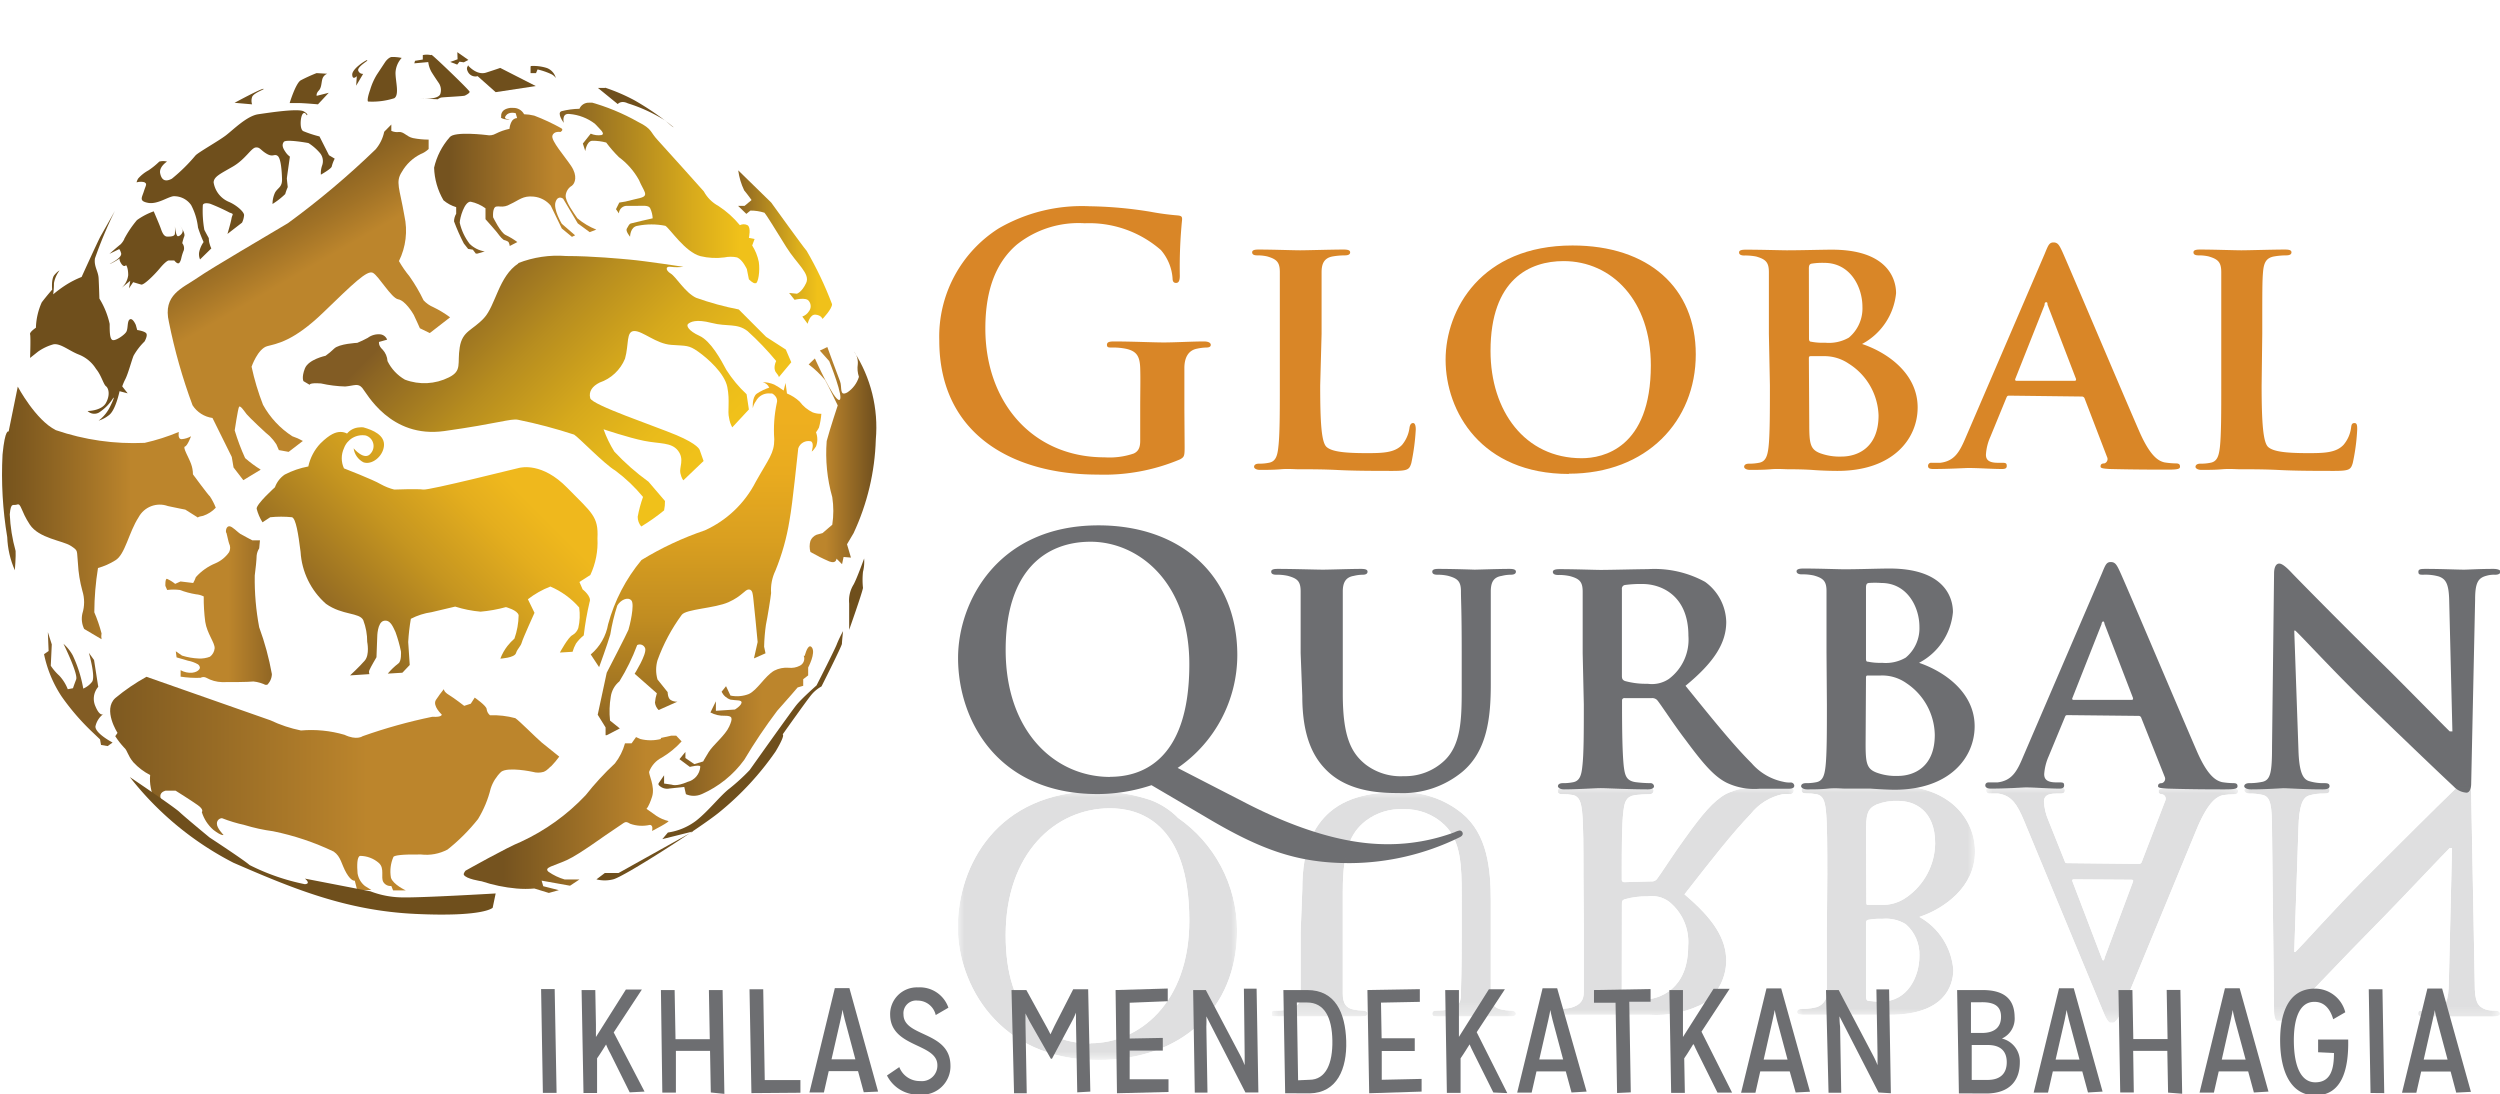 <svg xmlns="http://www.w3.org/2000/svg" xmlns:xlink="http://www.w3.org/1999/xlink" viewBox="0 0 196.96 86.22"><defs><style>.cls-1{fill:url(#linear-gradient);}.cls-2{fill:url(#linear-gradient-2);}.cls-3{fill:url(#linear-gradient-3);}.cls-4{fill:url(#linear-gradient-4);}.cls-5{fill:url(#linear-gradient-5);}.cls-6{fill:url(#linear-gradient-6);}.cls-7,.cls-8{fill:none;}.cls-8{clip-rule:evenodd;}.cls-9{clip-path:url(#clip-path);}.cls-10{fill:url(#linear-gradient-7);}.cls-11{clip-path:url(#clip-path-2);}.cls-12{fill:url(#linear-gradient-8);}.cls-13{clip-path:url(#clip-path-3);}.cls-14{fill:url(#linear-gradient-9);}.cls-15{fill:#6f4f1c;}.cls-15,.cls-36,.cls-37,.cls-38{fill-rule:evenodd;}.cls-16{clip-path:url(#clip-path-4);}.cls-17{fill:url(#linear-gradient-10);}.cls-18{clip-path:url(#clip-path-5);}.cls-19{fill:url(#linear-gradient-11);}.cls-20{clip-path:url(#clip-path-6);}.cls-21{fill:url(#linear-gradient-12);}.cls-22{clip-path:url(#clip-path-7);}.cls-23{fill:url(#linear-gradient-13);}.cls-24{clip-path:url(#clip-path-8);}.cls-25{fill:url(#linear-gradient-14);}.cls-26{clip-path:url(#clip-path-9);}.cls-27{fill:url(#linear-gradient-15);}.cls-28{clip-path:url(#clip-path-10);}.cls-29{fill:url(#linear-gradient-16);}.cls-30{clip-path:url(#clip-path-11);}.cls-31{fill:url(#linear-gradient-17);}.cls-32{clip-path:url(#clip-path-12);}.cls-33{fill:url(#linear-gradient-18);}.cls-34{clip-path:url(#clip-path-13);}.cls-35{fill:url(#linear-gradient-19);}.cls-36{fill:#825c24;}.cls-37{fill:#d98627;}.cls-38,.cls-59{fill:#6d6e71;}.cls-39{opacity:0.22;}.cls-40{clip-path:url(#clip-path-14);}.cls-41{clip-path:url(#clip-path-15);}.cls-42{mask:url(#mask);}.cls-43{fill:url(#linear-gradient-20);}.cls-44{clip-path:url(#clip-path-16);}.cls-45{mask:url(#mask-2);}.cls-46{fill:url(#linear-gradient-21);}.cls-47{clip-path:url(#clip-path-17);}.cls-48{mask:url(#mask-3);}.cls-49{fill:url(#linear-gradient-22);}.cls-50{clip-path:url(#clip-path-18);}.cls-51{mask:url(#mask-4);}.cls-52{fill:url(#linear-gradient-23);}.cls-53{clip-path:url(#clip-path-19);}.cls-54{mask:url(#mask-5);}.cls-55{fill:url(#linear-gradient-24);}.cls-56{clip-path:url(#clip-path-20);}.cls-57{mask:url(#mask-6);}.cls-58{fill:url(#linear-gradient-25);}</style><linearGradient id="linear-gradient" x1="-555.53" y1="-3841.02" x2="-555.27" y2="-3841.02" gradientTransform="matrix(0, 66.55, 66.55, 0, 255742.46, 37034.87)" gradientUnits="userSpaceOnUse"><stop offset="0" stop-color="#fff"/><stop offset="0.03" stop-color="#ececec"/><stop offset="0.14" stop-color="#b5b5b5"/><stop offset="0.26" stop-color="#858585"/><stop offset="0.37" stop-color="#5c5c5c"/><stop offset="0.49" stop-color="#3b3b3b"/><stop offset="0.61" stop-color="#212121"/><stop offset="0.73" stop-color="#0f0f0f"/><stop offset="0.86" stop-color="#040404"/><stop offset="1"/></linearGradient><linearGradient id="linear-gradient-2" x1="-556.7" y1="-3841.99" x2="-556.43" y2="-3841.99" gradientTransform="matrix(0, 67.8, 67.8, 0, 260628.41, 37807.35)" xlink:href="#linear-gradient"/><linearGradient id="linear-gradient-3" x1="-556.87" y1="-3842.68" x2="-556.61" y2="-3842.68" gradientTransform="matrix(0, 68, 68, 0, 261444.68, 37928.57)" xlink:href="#linear-gradient"/><linearGradient id="linear-gradient-4" x1="-558.59" y1="-3843.45" x2="-558.33" y2="-3843.45" gradientTransform="matrix(0, 69.91, 69.91, 0, 268851.31, 39111.61)" xlink:href="#linear-gradient"/><linearGradient id="linear-gradient-5" x1="-559.03" y1="-3844.26" x2="-558.77" y2="-3844.26" gradientTransform="matrix(0, 70.43, 70.43, 0, 270927.35, 39432.72)" xlink:href="#linear-gradient"/><linearGradient id="linear-gradient-6" x1="-566.16" y1="-3840.87" x2="-565.89" y2="-3840.87" gradientTransform="matrix(0, 79.77, 79.77, 0, 306468.81, 45224)" xlink:href="#linear-gradient"/><clipPath id="clip-path"><path class="cls-7" d="M61.31,29.75h0Zm-20.46-9c-1.56,1-1.8,3.32-2.72,4.31s-1.7,1-1.91,2.3.21,1.84-.85,2.37a4.32,4.32,0,0,1-3.47.18,3.42,3.42,0,0,1-1.37-1.46,1.45,1.45,0,0,0-.39-.91c-.35-.32-.28-.6-.28-.6l.64-.18a.66.66,0,0,0-.53-.42,1.44,1.44,0,0,0-1,.28,7.94,7.94,0,0,1-.82.39s-1.45.07-1.83.46a5.64,5.64,0,0,1-.67.56s-1.35.28-1.63,1-.11,1-.11,1l.49.29s-.07-.18.89-.11a10,10,0,0,0,1.91.24c.74-.07,1-.28,1.34.11s2.2,4,6.47,3.4,5.22-1,5.8-.89a39.41,39.41,0,0,1,4.42,1.17c.35.21,2.39,2.33,3.24,2.83a12.52,12.52,0,0,1,2.19,2.08,10.12,10.12,0,0,0-.42,1.56,1.18,1.18,0,0,0,.28.77,15.13,15.13,0,0,0,1.8-1.27,3.38,3.38,0,0,0,.07-.74l-1.3-1.52a18.49,18.49,0,0,1-2.69-2.37,9.09,9.09,0,0,1-.85-1.76s1.95.66,3.19.91,2.16.1,2.68.78.08,1.31.18,1.76.24.57.24.57l1.59-1.52-.31-.88S55,35,53.29,34.28s-6.65-2.37-6.79-2.91.18-.95.74-1.23a3.32,3.32,0,0,0,2-1.88c.32-1.12.07-2.18.74-2.18s1.7,1,2.9,1.09,1.37,0,2.12.53,2.08,1.7,2.3,2.79,0,1.91.14,2.44a2.17,2.17,0,0,0,.25.74L59,32.26l-.18-1.2a9.81,9.81,0,0,1-1.59-1.91c-.43-.81-1.24-2.29-2.12-2.69s-1.07-.81-.89-.95.6-.39,1.84-.07,2,0,2.83.64a22.58,22.58,0,0,1,2.26,2.36s-.29.57,0,.92.2.36.19.38l1-1.2-.43-1-1.55-1L58.2,24.38a22.79,22.79,0,0,1-3.36-.92c-.88-.42-1.58-1.66-2-1.91s-.42-.6,0-.53a3.93,3.93,0,0,0,1,0s-3-.46-4.24-.57c-.69-.06-2.91-.28-5-.28a8.53,8.53,0,0,0-3.78.56"/></clipPath><linearGradient id="linear-gradient-7" x1="-651.55" y1="-3818.79" x2="-651.29" y2="-3818.79" gradientTransform="matrix(0, -105.5, -105.5, 0, -402847.56, -68696.13)" gradientUnits="userSpaceOnUse"><stop offset="0" stop-color="#f0c11a"/><stop offset="0.06" stop-color="#f0c11a"/><stop offset="0.19" stop-color="#e9bb1b"/><stop offset="0.39" stop-color="#d6a91c"/><stop offset="0.62" stop-color="#b78d1f"/><stop offset="0.88" stop-color="#8c6523"/><stop offset="0.93" stop-color="#825c24"/><stop offset="1" stop-color="#825c24"/></linearGradient><clipPath id="clip-path-2"><path class="cls-7" d="M27.33,34.15a1.12,1.12,0,0,0-.5-.12c-.36,0-.82.15-1.59.91a3.82,3.82,0,0,0-.95,1.81,6.73,6.73,0,0,0-1.86.64,2.05,2.05,0,0,0-.77,1s-1.47,1.32-1.44,1.69a3.78,3.78,0,0,0,.46,1.07l.61-.4a8.47,8.47,0,0,1,1.72,0c.3.12.49,1.28.67,2.72a5.92,5.92,0,0,0,2,4.1c1.29.92,2.64.67,2.94,1.29a4.76,4.76,0,0,1,.31,1.71s.21,1-.19,1.47-1.16,1.17-1.16,1.17l1.53-.1a.37.37,0,0,1,0-.33c.09-.22.55-1,.55-1l.06-1.59s0-1.16.52-1.28.74.52.92.89a10.72,10.72,0,0,1,.43,1.53s.06.79-.22.95a5.25,5.25,0,0,0-.82.79L31.7,53l.58-.61-.12-1.81a15.59,15.59,0,0,1,.21-1.83A5.09,5.09,0,0,1,34,48.23l1.86-.44a9.35,9.35,0,0,0,2,.4,11.22,11.22,0,0,0,2-.36s.92.24,1,.64a5.78,5.78,0,0,1-.33,1.84,4.56,4.56,0,0,0-.55.58,3.81,3.81,0,0,0-.56,1s1.11-.06,1.23-.43.37-.52.46-.85,1-2.33,1-2.33l-.52-1.07a7,7,0,0,1,1.77-1,6.29,6.29,0,0,1,2.27,1.65,4.39,4.39,0,0,1-.07,1.62,1,1,0,0,1-.45.55c-.34.15-1,1.38-1,1.38l1-.06a3,3,0,0,1,.27-.65,3.13,3.13,0,0,1,.61-.64,22.66,22.66,0,0,1,.46-2.63c.19-.43-.55-1-.55-1l-.25-.58.86-.55a6.05,6.05,0,0,0,.56-2.88c.09-1.74-.43-2-2.39-4s-3.61-1.59-3.77-1.56-7.13,1.78-7.56,1.71-2.29,0-2.29,0A4.41,4.41,0,0,1,30,38.15c-.6-.36-2.9-1.25-2.9-1.25a1.89,1.89,0,0,1,0-1.59,1.55,1.55,0,0,1,1.72-1,.87.87,0,0,1,.39,1.41c-.49.64-1.35-.4-1.35-.4a1.46,1.46,0,0,0,.77,1.1c.64.24,1.53-.43,1.62-1.28s-.86-1.26-1.62-1.47a1,1,0,0,0-.3,0,1.35,1.35,0,0,0-1,.5"/></clipPath><linearGradient id="linear-gradient-8" x1="-587.35" y1="-3805.16" x2="-587.09" y2="-3805.16" gradientTransform="matrix(-85.08, 0, 0, 85.08, -49927.89, 323791.92)" gradientUnits="userSpaceOnUse"><stop offset="0" stop-color="#efb81d"/><stop offset="0.06" stop-color="#efb81d"/><stop offset="0.21" stop-color="#e4ae1e"/><stop offset="0.48" stop-color="#c59520"/><stop offset="0.83" stop-color="#946b23"/><stop offset="0.95" stop-color="#825c24"/><stop offset="1" stop-color="#825c24"/></linearGradient><clipPath id="clip-path-3"><path class="cls-7" d="M60.63,30.53a4.21,4.21,0,0,0-1,.48c-.4.28-.32,1.15-.32,1.15a1.29,1.29,0,0,1,.24-.55A1.13,1.13,0,0,1,60.7,31c.07,0,.11,0,.13,0s.51.28.37.74A10.25,10.25,0,0,0,61,34.61c0,1.11-.43,1.51-1.46,3.35a8.39,8.39,0,0,1-4,3.82,24.93,24.93,0,0,0-5,2.34,13.4,13.4,0,0,0-2.63,5.06,4,4,0,0,1-1.37,2.38l.66,1s.65-1.77.88-2.57a15.32,15.32,0,0,1,.55-2.28c.25-.43.82-.72,1.11-.41s-.15,2.09-.23,2.32S47.8,53,47.8,53l-.71,3.31.62,1,0,.66,1.12-.58-.77-.62a7,7,0,0,1,.06-1.89,1.91,1.91,0,0,1,.68-1.2,16.26,16.26,0,0,0,1.4-2.86.45.45,0,0,1,.63.26c.14.46-.83,2-.83,2l1.75,1.54a3.17,3.17,0,0,0-.15.74,1,1,0,0,0,.29.58l1.48-.66a.9.9,0,0,1-.51-.12c-.26-.13-.26-.63-.26-.63l-.8-1a2.71,2.71,0,0,1,0-1.51,14.24,14.24,0,0,1,1.91-3.58c.34-.46,2.6-.51,3.69-1s1.28-1,1.6-1,.31.49.34.63.35,3.51.35,3.51l-.29,1.29.91-.4-.11-.52a14.57,14.57,0,0,1,.14-1.71c.12-.57.38-2.17.41-2.51a3.51,3.51,0,0,1,.34-1.77A18,18,0,0,0,62.2,41c.26-1.4.63-5.26.69-5.68a.85.85,0,0,1,1-.55c.28.14.06.8.06.8s.08,0,.34-.4a1.57,1.57,0,0,0,0-1.11,3.62,3.62,0,0,0,.23-.37,5.77,5.77,0,0,0,.19-1.09,1.81,1.81,0,0,1-.68-.11A2.8,2.8,0,0,1,63,31.64,3.26,3.26,0,0,0,62,31l-.11-.83-.15.6A6.3,6.3,0,0,0,61,30.3a2.3,2.3,0,0,0-.91-.19.76.76,0,0,1,.51.42m-.8-.43c-.19,0-.19,0-.08,0h.37l-.19,0h-.1"/></clipPath><linearGradient id="linear-gradient-9" x1="-578.13" y1="-3841.05" x2="-577.86" y2="-3841.05" gradientTransform="matrix(0, 104.91, 104.91, 0, 403017.48, 60681.31)" gradientUnits="userSpaceOnUse"><stop offset="0" stop-color="#eeaf1f"/><stop offset="0.07" stop-color="#eeaf1f"/><stop offset="0.22" stop-color="#e9ab1f"/><stop offset="0.41" stop-color="#d99f20"/><stop offset="0.63" stop-color="#c08c21"/><stop offset="0.85" stop-color="#9d7123"/><stop offset="1" stop-color="#825c24"/></linearGradient><clipPath id="clip-path-4"><path class="cls-7" d="M30.27,10.38a3.1,3.1,0,0,1-.68,1.39,65.65,65.65,0,0,1-6.9,5.81c-1.66,1-6,3.52-7.15,4.32s-2.74,1.31-2.23,3.48a43.18,43.18,0,0,0,1.86,6.55,2.24,2.24,0,0,0,1.57,1L18.26,36l.14.83.77,1L20.54,37a9.2,9.2,0,0,1-1.23-.91,17.22,17.22,0,0,1-.82-2.18s.25-1.68.34-1.85.42.34.6.57,1.63,1.6,1.83,1.74a3.92,3.92,0,0,1,.51.63l.2.46.77.14,1.12-.86a4.62,4.62,0,0,0-.83-.37,6.92,6.92,0,0,1-2.31-2.48,19.65,19.65,0,0,1-.9-3s.49-1.42,1.24-1.62,2.05-.37,4.42-2.66,3.44-3.34,3.89-3.12,1.46,2,2,2.09,1.14,1.06,1.23,1.23.48,1.05.48,1.05l.78.38L35.46,25a8.14,8.14,0,0,0-1.32-.8,2.23,2.23,0,0,1-.77-.54,13.22,13.22,0,0,0-1.11-1.89,8.68,8.68,0,0,1-.83-1.2A5.39,5.39,0,0,0,31.86,17c-.38-2.2-.72-2.66-.2-3.46a3.51,3.51,0,0,1,1.48-1.4,1.94,1.94,0,0,0,.63-.4l0-.74a6.57,6.57,0,0,1-1.23-.12c-.51-.11-.71-.51-1.11-.48a1.08,1.08,0,0,1-.6-.09V9.81Z"/></clipPath><linearGradient id="linear-gradient-10" x1="-677.32" y1="-3819.78" x2="-677.05" y2="-3819.78" gradientTransform="matrix(0, -69.64, -69.64, 0, -266000.71, -47137.69)" gradientUnits="userSpaceOnUse"><stop offset="0" stop-color="#bc852c"/><stop offset="0.45" stop-color="#bc852c"/><stop offset="0.6" stop-color="#a17226"/><stop offset="0.83" stop-color="#7d591f"/><stop offset="0.96" stop-color="#6f4f1c"/><stop offset="1" stop-color="#6f4f1c"/></linearGradient><clipPath id="clip-path-5"><path class="cls-7" d="M15.57,40.78h0M.68,34S.4,33.72.2,35.81a30,30,0,0,0,.37,6.51,7.11,7.11,0,0,0,.6,2.61s.09-1.15.06-1.52a12.75,12.75,0,0,1-.46-2.89c.09-1,.26-.65.58-.77s.28.49,1,1.58S4.94,42.59,5.57,43s.46.34.57,1.38a10.14,10.14,0,0,0,.35,2.17,3,3,0,0,1,0,1.79,1.84,1.84,0,0,0,.14,1.21L8,50.36a1.29,1.29,0,0,1,0-.46,11.78,11.78,0,0,0-.57-1.66,22.61,22.61,0,0,1,.29-3.49,5.21,5.21,0,0,0,1.36-.6c.78-.45,1.06-2.2,1.84-3.4a1.89,1.89,0,0,1,2.31-.88c.63.14,1.37.28,1.37.28l1,.63s-.07-.06.4-.14A2.44,2.44,0,0,0,17,40a4.76,4.76,0,0,0-.46-.89c-.14-.11-1.34-1.74-1.34-1.74a2.37,2.37,0,0,0-.15-.83c-.17-.48-.68-1.31-.48-1.36s.48-.81.48-.81a1.75,1.75,0,0,1-.74.23c-.34,0-.22-.57-.22-.57a16.24,16.24,0,0,1-2.69.86,18.94,18.94,0,0,1-7-1c-1.6-.8-3-3.43-3-3.43Z"/></clipPath><linearGradient id="linear-gradient-11" x1="-627.89" y1="-3777.02" x2="-627.62" y2="-3777.02" gradientTransform="matrix(-63.68, 0, 0, 63.68, -39967.97, 240567.15)" gradientUnits="userSpaceOnUse"><stop offset="0" stop-color="#bc852c"/><stop offset="0.33" stop-color="#bc852c"/><stop offset="0.51" stop-color="#a47427"/><stop offset="0.83" stop-color="#7e591f"/><stop offset="1" stop-color="#6f4f1c"/></linearGradient><clipPath id="clip-path-6"><path class="cls-7" d="M9.08,55c-1,.92.18,2.74.18,2.74L9.08,58a6.4,6.4,0,0,0,.69.89c.29.25.26.6.74,1.17a4.73,4.73,0,0,0,1.32,1,3.39,3.39,0,0,0,.05,1c.12.52.2,1,.2,1l1.07.86,0-.32s-.54-.54-.52-.89.43-.42.43-.42l.77,0s1.23.77,1.75,1.14.32.55.32.55a3.07,3.07,0,0,0,.91,1.4c.66.51.8.4.8.4s-.54-.55-.52-.89a.41.41,0,0,1,.4-.43,12.07,12.07,0,0,0,1.78.54,14.21,14.21,0,0,0,2.25.49,20.6,20.6,0,0,1,4.77,1.6c.58.4.6,1,1,1.69s.66.6.66.6l.19.74,1.12,0-.51-.32a1.58,1.58,0,0,1-.58-1c-.05-.6-.05-1.31.2-1.37a2.26,2.26,0,0,1,1.49.57c.46.43.12,1.11.34,1.49a.66.66,0,0,0,.63.31l.14.35h1s-1-.46-1.17-1A2.85,2.85,0,0,1,31,67.5c.12-.11.63-.2,2.17-.18a3.57,3.57,0,0,0,2.09-.39,14.82,14.82,0,0,0,2.4-2.4,8.5,8.5,0,0,0,1-2.41,3.17,3.17,0,0,1,.82-1.31c.55-.42,2.49,0,2.49,0a1.52,1.52,0,0,0,.86,0c.34-.14.49-.4.6-.45a7,7,0,0,0,.63-.75l-1.38-1.11c-.48-.41-1.74-1.69-2.08-1.92a6.84,6.84,0,0,0-2-.23.75.75,0,0,1-.26-.48c0-.26-.94-.91-.94-.91l-.31.48-.52.17s-.77-.6-1.2-.86-.4-.46-.4-.46a10.18,10.18,0,0,0-.63.86c-.28.46.46,1.14.46,1.14s.06.23-.74.18A41.87,41.87,0,0,0,28.57,58s-.46.35-1.43-.11a9.35,9.35,0,0,0-3.43-.34,10.41,10.41,0,0,1-2.4-.8l-9.77-3.43A15.68,15.68,0,0,0,9.08,55"/></clipPath><linearGradient id="linear-gradient-12" x1="-623.03" y1="-3813" x2="-622.77" y2="-3813" gradientTransform="matrix(-133.42, 0, 0, 133.42, -83083.9, 508809.6)" gradientUnits="userSpaceOnUse"><stop offset="0" stop-color="#bc852c"/><stop offset="0.33" stop-color="#bc852c"/><stop offset="1" stop-color="#75531f"/></linearGradient><clipPath id="clip-path-7"><path class="cls-7" d="M17.83,41.93c.06.23.17.76.22.89a.75.75,0,0,1,0,.68,2.51,2.51,0,0,1-1.08.88,4.22,4.22,0,0,0-1.54,1.09,2.73,2.73,0,0,1-.21.46l-1-.12L13.8,46a2.83,2.83,0,0,0-.65-.4c-.15,0-.12.56-.12.56l.14.32a3.94,3.94,0,0,1,1,0,6.63,6.63,0,0,0,1.26.34,1.66,1.66,0,0,1,.62.17,14.21,14.21,0,0,0,.12,2c.14.92.77,1.66.74,2.09a.93.93,0,0,1-.37.66,2.14,2.14,0,0,1-.88.14,5.09,5.09,0,0,1-1.32-.23l-.49-.34.06.48.89.26a2.53,2.53,0,0,1,.8.29c.2.17.14.31.14.31s-.08.29-.6.35a1.59,1.59,0,0,1-.91-.2l0,.51a8.29,8.29,0,0,0,1.57.09.47.47,0,0,1,.46,0,2.66,2.66,0,0,0,1.23.34c.71,0,2,0,2.48-.05A2.88,2.88,0,0,1,21,54a1.22,1.22,0,0,0,.42-.89,21.88,21.88,0,0,0-1-3.69,20.21,20.21,0,0,1-.35-4.08c.06-.4.15-1.32.15-1.57a1.3,1.3,0,0,1,.2-.57l.06-.63-.6,0s-.75-.39-.95-.51-.63-.6-.86-.6-.31.32-.25.55"/></clipPath><linearGradient id="linear-gradient-13" x1="-635.75" y1="-3709.34" x2="-635.49" y2="-3709.34" gradientTransform="matrix(-31.77, 0, 0, 31.77, -20174.37, 117881.25)" gradientUnits="userSpaceOnUse"><stop offset="0" stop-color="#75531f"/><stop offset="0.67" stop-color="#bc852c"/><stop offset="1" stop-color="#bc852c"/></linearGradient><clipPath id="clip-path-8"><path class="cls-7" d="M40.2,8.5c-.83.11-.71.68-.71.68s-.14.11.23.2.42,0,.42,0-.54.06-.28-.28.77-.18.77-.18l.11.38a.52.52,0,0,0-.45.31,1.41,1.41,0,0,0-.15.54,4.35,4.35,0,0,0-1.08.38,1,1,0,0,1-.71.11s-2.55-.32-2.92.17a5.47,5.47,0,0,0-1.23,2.4,5.42,5.42,0,0,0,.74,2.57,2.78,2.78,0,0,0,1,.54l0,.52a1.21,1.21,0,0,0-.17.6,15.38,15.38,0,0,0,.77,1.74l.34.43.37.06.26.34.68-.2A2.18,2.18,0,0,1,37,19.21a4.27,4.27,0,0,1-.78-1.66c0-.37.37-1.68.86-1.66a3.07,3.07,0,0,1,1.17.52v.86s1,1.11,1.09,1.28a1.83,1.83,0,0,0,.34.35s.35.08.4.2a.93.93,0,0,1,.08.28l.6-.31a5.59,5.59,0,0,0-.91-.55c-.4-.16-1-1.4-1-1.4s-.08-.83.28-.85a1,1,0,0,1,.26,0,1.27,1.27,0,0,0,.8-.18c.71-.32,1-.69,1.86-.6a2,2,0,0,1,1.34.71L44.26,18l.8.66.25-.12-1.05-.91s-.69-1.14-.49-1.72.6-.25.6-.25l1.15,1.94.94.69.52-.2a5.5,5.5,0,0,1-1.49-.89c-.23-.34-1-1.37-.92-1.83a1,1,0,0,1,.49-.74c.25-.2.46-.77-.06-1.55s-1.6-2-1.48-2.39.63-.29.63-.29.28-.15.08-.29a16.06,16.06,0,0,0-2.14-1,3.6,3.6,0,0,0-.8-.11.94.94,0,0,0-.88-.5l-.21,0"/></clipPath><linearGradient id="linear-gradient-14" x1="-628.81" y1="-3753.62" x2="-628.55" y2="-3753.62" gradientTransform="matrix(-48.17, 0, 0, 48.17, -30241.97, 180820.35)" xlink:href="#linear-gradient-12"/><clipPath id="clip-path-9"><path class="cls-7" d="M52.07,58.22a3.31,3.31,0,0,1-1.63,0l0,0-.33-.15-.35.49-.52,0a4.53,4.53,0,0,1-.79,1.58,22.51,22.51,0,0,0-2.31,2.51,16.53,16.53,0,0,1-5.1,3.67c-1.09.43-4.37,2.28-4.37,2.28s-.17.21-.13.31c.15.34,1.4.52,1.4.52a12.22,12.22,0,0,0,2.75.57,7.8,7.8,0,0,0,1.41,0l1.14.35.79-.22-1.23-.31-.13-.44,2.24.4.74-.49H44.49a4.35,4.35,0,0,1-1.28-.61c-.39-.35.4-.44,1.45-.92s3.06-2,3.85-2.5.7-.62,1.14-.36a2.76,2.76,0,0,0,1.54.09c.31,0,.18.48.18.48s1.53-.79,1.27-.79a3,3,0,0,1-.92-.4l-.79-.56s.17-.11.44-.94-.31-1.81-.22-2a2.07,2.07,0,0,1,1-1.1,6.71,6.71,0,0,0,1.55-1.27l-.5-.53s-.7.18-1.14.26"/></clipPath><linearGradient id="linear-gradient-15" x1="-626.19" y1="-3779.09" x2="-625.93" y2="-3779.09" gradientTransform="matrix(-64.69, 0, 0, 64.69, -40451.88, 244517.56)" xlink:href="#linear-gradient-12"/><clipPath id="clip-path-10"><path class="cls-7" d="M46.41,8.09a.79.79,0,0,0-.76.48,6.19,6.19,0,0,0-1.41.19c-.41.14.18.92.18.92s-.21-.78.45-.7a3.82,3.82,0,0,1,2,.77c.37.41.85.78.52.89a1.51,1.51,0,0,1-.85-.11l-.62.78.19.59s.1-.77.54-.81a4.06,4.06,0,0,1,1.11.14,10,10,0,0,0,1,1.15,5.64,5.64,0,0,1,1.58,1.8c.37.89.82,1.22.12,1.41l-1.19.29-.48.08-.26.52.23.33a.62.62,0,0,1,.69-.59c.21,0,.44,0,.66,0,.51,0,1-.08,1.12.2a2.06,2.06,0,0,1,.19.78s-1.63.37-1.74.41-.19.22-.3.41.26.63.26.63,0-.78.59-.86a5.54,5.54,0,0,1,2.19,0c.37.23,1.54,2.06,2.76,2.39a5.17,5.17,0,0,0,1.89.1,2.42,2.42,0,0,1,1,0c.44.18.77.92.77.92L59,22s.3.33.52.33.37-1,.26-1.7a3.82,3.82,0,0,0-.52-1.29l.19-.51L59,18.74s.19-.82-.11-1a.66.66,0,0,0-.6,0,7.52,7.52,0,0,0-1.7-1.52,2.82,2.82,0,0,1-1.14-1.14s-3.06-3.43-3.65-4.06-.41-.86-1.52-1.41a16.72,16.72,0,0,0-3.86-1.59h0"/></clipPath><linearGradient id="linear-gradient-16" x1="-626.51" y1="-3770.67" x2="-626.25" y2="-3770.67" gradientTransform="matrix(-59.18, 0, 0, 59.18, -37017.49, 223165.14)" gradientUnits="userSpaceOnUse"><stop offset="0" stop-color="#f0c11a"/><stop offset="0.06" stop-color="#f0c11a"/><stop offset="0.31" stop-color="#d7aa1c"/><stop offset="0.84" stop-color="#966f22"/><stop offset="1" stop-color="#825c24"/></linearGradient><clipPath id="clip-path-11"><path class="cls-7" d="M58.63,15c.28.33.58.76.58.76l-.55.46-.51,0,.65.63.32-.26a3.57,3.57,0,0,1,1.11.17c.14.15.86,1.32,1.71,2.69s1.92,2.11,1.57,2.85-.73.84-.73.84l-.61-.06.43.54s.91-.23,1.12.09a.65.65,0,0,1,0,.83,1,1,0,0,1-.51.4l.42.57s.17-.77.63-.72.54.34.54.34.77-.8.75-1.17a28.06,28.06,0,0,0-2-4.2c-.28-.31-2.79-3.8-2.79-3.8l-2.6-2.54A5.19,5.19,0,0,0,58.63,15"/></clipPath><linearGradient id="linear-gradient-17" x1="-633.66" y1="-3687.12" x2="-633.4" y2="-3687.12" gradientTransform="matrix(-27.79, 0, 0, 27.79, -17544.48, 102487.26)" gradientUnits="userSpaceOnUse"><stop offset="0" stop-color="#f0c11a"/><stop offset="0.06" stop-color="#f0c11a"/><stop offset="0.29" stop-color="#daad1c"/><stop offset="0.76" stop-color="#a17821"/><stop offset="1" stop-color="#825c24"/></linearGradient><clipPath id="clip-path-12"><path class="cls-7" d="M67.3,27.69l0-.07,0,.07m-2.71-.07.74.83s1.22,3,.79,3.06-1.92-3.27-1.92-3.27l-.49.47A7.52,7.52,0,0,1,65,29.94c.22.39,1,2,1,2s-.61,1.83-.87,2.81a12.61,12.61,0,0,0,.44,4.42,7.2,7.2,0,0,1,0,2.17L64.8,42l-.47.13a.89.89,0,0,0-.48.48,1.55,1.55,0,0,0,0,.88,14.52,14.52,0,0,0,1.48.74c.57.22.57-.22.57-.22l.44.44.12-.57.58.05-.31-1.05.52-.88A18.72,18.72,0,0,0,69,34.63a11,11,0,0,0-1.72-6.94,1.43,1.43,0,0,1,.3,1,2.12,2.12,0,0,0,.09,1,2.27,2.27,0,0,1-.92,1.23c-.65.35-.39-.44-.57-.88s-1-2.7-1-2.7Z"/></clipPath><linearGradient id="linear-gradient-18" x1="-638.57" y1="-3628.54" x2="-638.3" y2="-3628.54" gradientTransform="matrix(-20.06, 0, 0, 20.06, -12741.08, 72826.93)" xlink:href="#linear-gradient-13"/><clipPath id="clip-path-13"><path class="cls-7" d="M63.32,51.66a.62.62,0,0,1-.31.79,1.53,1.53,0,0,1-.87.16,2.11,2.11,0,0,0-1.15.23c-.75.44-1.32,1.53-2,1.84a2.55,2.55,0,0,1-1.44.12l-.35-.74-.35.44a1.22,1.22,0,0,0,.7.62c.44.08.92,0,.87.25s-.52.53-.52.53L56.4,56l0-.75-.43.88a2.23,2.23,0,0,0,1.13.26c.61,0,.66.16.35.85s-1.26,1.44-1.61,2-.44.75-.44.75l-.7.21-.7-.48L54,59.24l-.47.57.82.61s.87-.22.82,0a1.32,1.32,0,0,1-1,1.18c-.89.39-1.24.22-1.24.22l-.61-.09,0-.65-.48.7a.9.9,0,0,0,.92.34L53.91,62l.13.57a1.53,1.53,0,0,0,1.23,0,8.21,8.21,0,0,0,3.36-2.7A42.49,42.49,0,0,1,61.23,56c.83-.92,1.61-1.84,1.61-1.84l.44-.13,0-.52.39-.3,0-.62s.61-1.13.3-1.57a.19.19,0,0,0-.15-.1c-.24,0-.42.75-.42.75"/></clipPath><linearGradient id="linear-gradient-19" x1="-628.3" y1="-3751.03" x2="-628.03" y2="-3751.03" gradientTransform="matrix(-45.59, 0, 0, 45.59, -28580.19, 171067.31)" xlink:href="#linear-gradient-12"/><clipPath id="clip-path-14"><rect class="cls-7" x="75.48" y="61.73" width="121.48" height="21.78"/></clipPath><clipPath id="clip-path-15"><path class="cls-8" d="M102.6,70.06c0-3.31.94-5,2.15-6.07,1.73-1.51,4.19-1.57,5.43-1.57a7.42,7.42,0,0,1,5,1.65c2,1.65,2.27,4.35,2.27,6.92v2.45c0,3.49,0,4.13,0,4.86s.22,1.13.87,1.24a3.5,3.5,0,0,0,.7.08c.26,0,.41.09.41.25s-.17.21-.5.21c-.91,0-2.5,0-2.77,0,0,0-1.62,0-2.84,0-.32,0-.48,0-.48-.21s.13-.25.4-.25a4.27,4.27,0,0,0,.86-.08c.76-.22,1-.46,1-1.24s.06-1.37.06-4.86V70.55c0-2.34-.06-4.34-1.38-5.58a4.47,4.47,0,0,0-3.18-1.22,4.56,4.56,0,0,0-3,.92c-1.16.91-1.81,2.21-1.81,5.56v3.21c0,3.49,0,4.13,0,4.86s.25,1.13.87,1.24a3.58,3.58,0,0,0,.7.08c.24,0,.38.09.38.25s-.16.21-.52.21c-.86,0-2.45,0-3,0s-2.29,0-3.56,0c-.35,0-.51,0-.51-.21s.13-.25.4-.25a4.55,4.55,0,0,0,.92-.08c.75-.22,1-.43,1-1.24s0-1.37,0-4.86Z"/></clipPath><mask id="mask" x="100.22" y="62.42" width="19.27" height="17.66" maskUnits="userSpaceOnUse"><rect class="cls-1" x="100.22" y="62.42" width="19.27" height="17.66"/></mask><linearGradient id="linear-gradient-20" x1="-555.53" y1="-3841.02" x2="-555.27" y2="-3841.02" gradientTransform="matrix(0, 66.55, 66.55, 0, 255742.46, 37034.87)" gradientUnits="userSpaceOnUse"><stop offset="0" stop-color="#6d6e71"/><stop offset="0.05" stop-color="#6d6e71"/><stop offset="1" stop-color="#6d6e71"/></linearGradient><clipPath id="clip-path-16"><path class="cls-8" d="M124.78,73.11c0,3.61,0,4.29,0,5s-.27,1.06-1,1.28a3.92,3.92,0,0,1-.94.09c-.25,0-.41.08-.41.25s.19.22.54.22c1.24,0,2.75,0,3.24,0,.81,0,3,0,3.7,0a8.15,8.15,0,0,0,4.51-1A4.22,4.22,0,0,0,136,75.71c0-1.76-1-3.32-3.29-5.25,2.1-2.69,3.78-4.84,5.21-6.32a4.35,4.35,0,0,1,2.53-1.57,2.44,2.44,0,0,1,.57,0,.29.29,0,0,0,.3-.26c0-.2-.16-.25-.46-.25h-2.26a5,5,0,0,0-2.6.48c-1,.53-1.92,1.65-3.24,3.49-.95,1.29-1.94,2.88-2.24,3.25a.51.51,0,0,1-.43.16l-2.13.06a.18.18,0,0,1-.19-.2v-.33c0-2.21,0-4.06.13-5.06.09-.71.19-1.15.92-1.27a9.72,9.72,0,0,1,1.16-.07.29.29,0,0,0,.3-.26c0-.17-.19-.25-.49-.25-1.37,0-3.34.08-3.7.08s-2-.08-2.91-.08c-.3,0-.46.08-.46.25s.08.26.38.26a3.87,3.87,0,0,1,.84.07c.48.12.62.56.7,1.27.11,1,.11,2.87.11,5.06Zm3-1.84c0-.25,0-.34.22-.42a6.17,6.17,0,0,1,1.8-.23,2.28,2.28,0,0,1,1.67.4A4.06,4.06,0,0,1,133,74.54c0,3.36-2.21,4.22-3.61,4.22a7.87,7.87,0,0,1-1.4-.08c-.17-.06-.22-.14-.22-.34Z"/></clipPath><mask id="mask-2" x="122.37" y="62.01" width="18.98" height="17.99" maskUnits="userSpaceOnUse"><rect class="cls-2" x="122.37" y="62.01" width="18.98" height="17.99"/></mask><linearGradient id="linear-gradient-21" x1="-556.7" y1="-3841.99" x2="-556.43" y2="-3841.99" gradientTransform="matrix(0, 67.8, 67.8, 0, 260628.39, 37807.35)" xlink:href="#linear-gradient-20"/><clipPath id="clip-path-17"><path class="cls-8" d="M143.93,73.11c0,3.61,0,4.29,0,5a1.16,1.16,0,0,1-1,1.28,4,4,0,0,1-.95.09c-.24,0-.4.08-.4.25s.19.22.54.22c1.24,0,2.75,0,3.21,0,1.19,0,2.75,0,3.56,0,4.3,0,5-2.29,5-3.55a5.25,5.25,0,0,0-2.67-4.16c1.94-.65,4.38-2.35,4.38-5.15,0-2.55-2-5.18-6.32-5.18-.28,0-1.08,0-1.89.08s-1.65.06-2,.06-.78,0-1.35,0-1.16-.05-1.65-.05c-.29,0-.46.08-.46.25s.09.26.38.26a3.87,3.87,0,0,1,.84.07c.49.12.62.56.7,1.27.11,1,.11,2.87.11,5.06Zm3.08-.38c0-.2.08-.23.16-.26a4.78,4.78,0,0,1,1.11-.08,3,3,0,0,1,1.86.42,3.16,3.16,0,0,1,1.08,2.51c0,1.6-.92,3.59-3,3.59a5.55,5.55,0,0,1-1-.06c-.16,0-.21-.14-.21-.39Zm0-7c0-1.57.08-2,.84-2.35a4.21,4.21,0,0,1,1.7-.28c1.27,0,2.91.73,2.91,3.35a5.27,5.27,0,0,1-2.24,4.23,3.25,3.25,0,0,1-2.05.61h-1c-.08,0-.13,0-.13-.16Z"/></clipPath><mask id="mask-3" x="141.53" y="61.95" width="14.07" height="18.04" maskUnits="userSpaceOnUse"><rect class="cls-3" x="141.53" y="61.95" width="14.07" height="18.04"/></mask><linearGradient id="linear-gradient-22" x1="-556.87" y1="-3842.68" x2="-556.61" y2="-3842.68" gradientTransform="matrix(0, 68, 68, 0, 261444.71, 37928.57)" xlink:href="#linear-gradient-20"/><clipPath id="clip-path-18"><path class="cls-8" d="M162.87,68c-.13,0-.16,0-.21-.17l-1.28-3.2a4.39,4.39,0,0,1-.35-1.45c0-.42.22-.66.95-.66h.35c.3,0,.35-.12.35-.26s-.13-.25-.37-.25c-.79,0-1.9.08-2.65.08-.25,0-1.51-.08-2.76-.08-.29,0-.43.05-.43.25a.25.25,0,0,0,.27.26l.7,0c1.08.17,1.49.9,2,2.09l6.22,15c.27.67.46,1,.69,1s.47-.22.71-.75c.56-1.32,4.53-11,6.05-14.65.91-2.14,1.59-2.45,2-2.56a6.08,6.08,0,0,1,.89-.07c.22,0,.33-.09.33-.26s-.14-.25-1-.25-2.57,0-4.56.05c-.43,0-.71,0-.71.2s.06.23.3.26a.36.36,0,0,1,.22.52l-1.84,4.79a.22.22,0,0,1-.24.17Zm5.07,1.31c.11,0,.14.06.11.14l-2.24,6c0,.08-.06.22-.11.22s-.11-.14-.13-.22l-2.29-6c-.06-.11,0-.17.08-.17Z"/></clipPath><mask id="mask-4" x="156.47" y="62.01" width="19.85" height="18.55" maskUnits="userSpaceOnUse"><rect class="cls-4" x="156.47" y="62.01" width="19.85" height="18.55"/></mask><linearGradient id="linear-gradient-23" x1="-558.59" y1="-3843.45" x2="-558.33" y2="-3843.45" gradientTransform="matrix(0, 69.91, 69.91, 0, 268851.31, 39111.61)" xlink:href="#linear-gradient-20"/><clipPath id="clip-path-19"><path class="cls-8" d="M180.75,75h.08c.47-.42,3-3.3,5.57-5.87s5.44-5.43,6.92-6.86a1.44,1.44,0,0,1,1-.5c.19,0,.37.22.37.76l.28,15c0,1.35.21,1.77.86,2a2.17,2.17,0,0,0,.73.09c.27,0,.41.11.41.25s-.22.22-.55.22c-1.16,0-2,0-2.32,0-.52,0-1.79,0-3,0-.35,0-.59,0-.59-.22s.08-.25.37-.25a3.85,3.85,0,0,0,1.24-.14c.57-.22.79-.64.81-2.1l.25-10.57H193c-.35.33-3.51,3.69-5.12,5.34-3.46,3.5-7,7.27-7.31,7.58s-.73.79-1,.79-.41-.34-.41-.82L179,65.51c0-2.07-.11-2.72-.73-2.88a4.45,4.45,0,0,0-1.08-.11c-.21,0-.38-.12-.38-.26s.22-.25.54-.25c1.21,0,2.35.08,2.57.08.43,0,1.53-.08,3.07-.08.33,0,.54.05.54.25s-.13.26-.4.26a3.85,3.85,0,0,0-1.24.16c-.46.17-.76.73-.81,2.57Z"/></clipPath><mask id="mask-5" x="176.76" y="61.73" width="20.19" height="18.69" maskUnits="userSpaceOnUse"><rect class="cls-5" x="176.76" y="61.73" width="20.19" height="18.69"/></mask><linearGradient id="linear-gradient-24" x1="-559.03" y1="-3844.26" x2="-558.77" y2="-3844.26" gradientTransform="matrix(0, 70.43, 70.43, 0, 270927.35, 39432.72)" xlink:href="#linear-gradient-20"/><clipPath id="clip-path-20"><path class="cls-8" d="M92.78,64.4a6.07,6.07,0,0,0-2.08-1.35,13.34,13.34,0,0,0-4.24-.71c-7.91,0-11,5.87-11,10.72,0,4.4,3.15,10.45,11.06,10.45,6.46,0,10.94-3.92,10.94-10.23a10.83,10.83,0,0,0-4.7-8.88M85.93,82.21c-3.55,0-6.7-2.26-6.7-8.53,0-6.42,3.88-10,8.23-10,2.16,0,6.24,1,6.24,8.85,0,6.53-4,9.66-7.77,9.66"/></clipPath><mask id="mask-6" x="75.48" y="62.34" width="22" height="21.16" maskUnits="userSpaceOnUse"><rect class="cls-6" x="75.48" y="62.34" width="22" height="21.16"/></mask><linearGradient id="linear-gradient-25" x1="-566.16" y1="-3840.87" x2="-565.89" y2="-3840.87" gradientTransform="matrix(0, 79.77, 79.77, 0, 306468.81, 45224)" xlink:href="#linear-gradient-20"/></defs><title>Asset 6</title><g id="Layer_2" data-name="Layer 2"><g id="Layer_1-2" data-name="Layer 1"><g class="cls-9"><rect class="cls-10" x="21.87" y="9.63" width="42.3" height="42.3" transform="translate(-9.16 39.44) rotate(-45)"/></g><g class="cls-11"><rect class="cls-12" x="17.21" y="26.97" width="32.95" height="32.95" transform="translate(-20.85 36.55) rotate(-45)"/></g><g class="cls-13"><rect class="cls-14" x="46.43" y="30.09" width="18.34" height="27.83"/></g><path class="cls-15" d="M68.08,44s-.57,1.58-.83,2.05a2.4,2.4,0,0,0-.35,1.49c0,.65,0,2.08,0,2.08s1-2.82,1.09-3.3a6,6,0,0,1,0-1.27A3.32,3.32,0,0,0,68.08,44"/><g class="cls-16"><rect class="cls-17" x="7.3" y="6.03" width="33.67" height="35.65" transform="translate(-8.69 15.26) rotate(-30)"/></g><g class="cls-18"><rect class="cls-19" y="30.41" width="17.03" height="19.95"/></g><g class="cls-20"><rect class="cls-21" x="8.11" y="53.27" width="35.98" height="16.89"/></g><g class="cls-22"><rect class="cls-23" x="13" y="41.38" width="8.48" height="12.57"/></g><g class="cls-24"><rect class="cls-25" x="34.14" y="8.48" width="12.83" height="11.5"/></g><g class="cls-26"><rect class="cls-27" x="36.52" y="57.96" width="17.2" height="12.5"/></g><g class="cls-28"><rect class="cls-29" x="43.83" y="8.09" width="16.04" height="14.22"/></g><g class="cls-30"><rect class="cls-31" x="58.15" y="13.41" width="7.4" height="12.09"/></g><path class="cls-15" d="M7.83,23.52a6.47,6.47,0,0,1,.81,2c0,.58,0,1.19.23,1.27s.9-.37,1.07-.63.06-.87.29-1,.47.44.47.44l.11.4s.64.09.73.29-.15.61-.15.61a5.1,5.1,0,0,0-.87,1.13c-.17.43-.41,1.36-.64,1.83a4.23,4.23,0,0,0-.25.58l.43.55-.64-.17s-.31,1.51-.84,1.89a2.5,2.5,0,0,1-.81.43,3.09,3.09,0,0,0,.93-1.16c.38-.78.23-.64.23-.64A3.67,3.67,0,0,1,7.8,32.5a.75.75,0,0,1-.9-.12s1.1,0,1.45-.64.2-1.16,0-1.31-.37-.87-.78-1.36a2.81,2.81,0,0,0-1.37-1.14c-.75-.29-1.45-.91-2-.8A3.93,3.93,0,0,0,3,27.7l-.63.5s.06-1.68,0-1.86.46-.52.46-.52a5.23,5.23,0,0,1,.46-2c.41-.54.82-1,.82-1s-.09-.85.18-1.16.4-.35.4-.35a2.33,2.33,0,0,0-.44,1c0,.5-.06.88-.06.88a9.92,9.92,0,0,1,.94-.7,7.37,7.37,0,0,1,1.3-.67S7.71,19,7.92,18.62l1.13-2a32.88,32.88,0,0,0-1.57,3.74c-.09.63.26,1,.29,1.56s.06,1.57.06,1.57"/><path class="cls-15" d="M11.42,14.37a1.15,1.15,0,0,0-.66,0,1,1,0,0,1,.13-.31,3,3,0,0,1,.81-.64,5.84,5.84,0,0,0,.85-.69,1.22,1.22,0,0,1,.61,0s-.65.41-.54.93.39.7.92.42a13.5,13.5,0,0,0,1.86-1.83c.21-.24,1.8-1.13,2.39-1.58S19.45,9.13,20.35,9s3.17-.48,3.59-.22.23.3.23.3S24,8.74,23.83,9s-.23,1.18.06,1.33a9.07,9.07,0,0,0,1.28.42l.75,1.48.45.27a2.89,2.89,0,0,0-.23.6c0,.18-.86.66-.86.66a1.84,1.84,0,0,1,.09-.7,1,1,0,0,0-.16-1,4,4,0,0,0-.91-.79s-1.76-.33-1.94-.09-.07.5.13.79a1.39,1.39,0,0,0,.35.37S22.6,14,22.6,14.06s.07.68.07.68a4.34,4.34,0,0,0-.2.55,5.9,5.9,0,0,1-1,.78,2.12,2.12,0,0,1,.2-.9c.22-.39.57-.41.55-1.07s-.09-1.63-.35-1.82-.35.13-.85-.16-.53-.54-.88-.5-.81.93-1.79,1.5-1.5.79-1.52,1.25A2,2,0,0,0,18,15.89c.61.25,1.23.79,1.23,1.06a1.67,1.67,0,0,1-.16.59l-1.15.89s.26-.87.32-1.22.24-.33-.15-.46a15.32,15.32,0,0,0-1.54-.7c-.55-.13-.57.11-.57.11a8.45,8.45,0,0,0,.12,1.95c.18.35.35.65.35.65s0,.26.07.46a1.7,1.7,0,0,0,.13.35l-.89.87a1.06,1.06,0,0,1-.07-.57,2.18,2.18,0,0,1,.35-.8,11.26,11.26,0,0,1-.44-1.14,4.94,4.94,0,0,0-.54-1.77,1.63,1.63,0,0,0-1.4-.7c-.46.06-1.27.66-2,.52s-.48-.41-.33-.89.29-.61.05-.72"/><path class="cls-15" d="M9.79,18.82a8.42,8.42,0,0,1,1-1.48,5.36,5.36,0,0,1,1.32-.69s.46,1.06.58,1.41.26.58.49.58.58,0,.6-.23a5.35,5.35,0,0,0,0-.59s.07.77.23.79.49-.3.35-.55a2.94,2.94,0,0,0-.3-.45s.57.7.46,1a3.4,3.4,0,0,0-.16.55.63.63,0,0,1,.12.56,3.56,3.56,0,0,0-.19.59s-.07.37-.21.43-.35-.22-.35-.22l-.44,0s-.18,0-.69.61-1.28,1.34-1.47,1.29-.64-.19-.64-.19l-.33.49.1-.6-.79.65a1.6,1.6,0,0,0,.63-1.09c0-.63-.17-.79-.17-.79s-.16.21-.37-.11-.13-.42-.13-.42a5.27,5.27,0,0,1-.77.44c-.09,0,1-.47.88-.86s-.18-.3-.18-.3L8.62,20s.76-.67.87-.74a1.52,1.52,0,0,0,.3-.42"/><g class="cls-32"><rect class="cls-33" x="63.71" y="27.32" width="5.5" height="17.12"/></g><g class="cls-34"><rect class="cls-35" x="51.88" y="50.91" width="12.32" height="12"/></g><path class="cls-15" d="M47.65,68.78l1.08,0,5.88-3.28-2.43.61.44-.52a4.85,4.85,0,0,0,2.21-.92c1-.78,1.92-2,2.66-2.56a15.48,15.48,0,0,0,1.57-1.44s3.26-4.6,3.69-5.13S64.33,54,64.33,54s1.53-3,1.61-3.28a10.35,10.35,0,0,1,.48-1s-.09.83-.09,1-1.61,3.36-1.61,3.36a2.83,2.83,0,0,0-.83.7c-.39.48-2.23,3.08-2.23,3.08s.25,0-.56,1.35A23,23,0,0,1,56.66,64c-1.44,1.18-7.53,5.1-8.36,5.28a2.66,2.66,0,0,1-1.31,0Z"/><path class="cls-36" d="M3.77,49.8l.06,1.49-.36.25a9.52,9.52,0,0,0,1.37,3.31,18.53,18.53,0,0,0,2.43,2.82l.61.58.08.44.52.09.39-.28s-1.38-.72-1.35-1.27a1.63,1.63,0,0,1,.66-1s-.28.33-.66-.58a1.44,1.44,0,0,1,.22-1.54L7.41,52,7,51.43s.55,1.9.25,2.29a1.76,1.76,0,0,1-.69.53,10.29,10.29,0,0,0-.83-2.62A3.46,3.46,0,0,0,5,50.72s1.17,2.37,1,2.81-.25.69-.25.69l-.41.08a3.37,3.37,0,0,0-.67-1.07A4.12,4.12,0,0,1,4,52.45l.08-1.68Z"/><path class="cls-15" d="M36.85,5.13c-.07-.09.64.85,1.45.59s1.11-.37,1.11-.37l2.8,1.43-3.16.48L37.63,6a.66.66,0,0,1-.73-.28c-.25-.41,0-.52,0-.59"/><path class="cls-15" d="M34,4.32c.17.08,3,2.8,3,2.91s-.25.24-.37.3-1.75.12-1.89.16a.79.79,0,0,0-.25.13l-1.34-.06s1.42.14,1.55-.39a1,1,0,0,0-.16-.87s-.33-.48-.55-.84a2.08,2.08,0,0,1-.25-.77l-1.1.1.06-.2.61-.1,0-.35a1.49,1.49,0,0,1,.63,0"/><path class="cls-15" d="M31.65,4.56a1.83,1.83,0,0,0-.49,1.18c0,.69.32,1.73-.1,2A5.73,5.73,0,0,1,29,8s-.14-.06.16-.92a5,5,0,0,1,.53-1.2l.66-1s.24-.35.5-.39a3.37,3.37,0,0,1,.82.08"/><path class="cls-15" d="M28.92,4.77c.22-.08-.78.48-.7.78a.38.38,0,0,0,.39.27l-.55.93L28.11,6s-.33.35-.36-.1.95-1.09,1.17-1.17"/><path class="cls-15" d="M25.78,5.81a.64.64,0,0,0-.39.44c-.08.32-.06.66-.28.89s-.16.41-.16.41l.95-.24-.85.91s-1.13-.1-1.52-.1h-.71s.47-1.55.87-1.79a12.47,12.47,0,0,1,1.25-.57Z"/><path class="cls-15" d="M20.74,7c.24,0-.78.31-.88.65a.91.91,0,0,0,0,.57L18.48,8.1S20.51,7,20.74,7"/><path class="cls-15" d="M47.65,6.93l-.54,0L48.67,8.2s.25-.32.79-.06A12.6,12.6,0,0,1,52.41,9.5c.73.64.64.51.64.51A22.41,22.41,0,0,0,50,7.91a14.55,14.55,0,0,0-2.32-1"/><path class="cls-15" d="M38.81,71.54l.24-1.15s-5.92.35-7.39.31a7.2,7.2,0,0,1-2.48-.48l-5.16-1s.52.4,0,.44a17.09,17.09,0,0,1-4.36-1.51c-.4-.37-3.15-2.17-3.15-2.17s-1.93-1.59-2.36-2-3.92-2.76-3.92-2.76a24.61,24.61,0,0,0,8.16,6.75C23.06,70,27.26,71.74,32.69,72s6.12-.48,6.12-.48"/><path class="cls-15" d="M41.8,5.25l0,.51.43,0,.12-.29a5.56,5.56,0,0,1,1.12.39.91.91,0,0,1,.32.29,1.15,1.15,0,0,0-.7-.79,3.51,3.51,0,0,0-1.26-.16"/><polygon class="cls-15" points="36.03 4.11 36.9 4.72 36.54 4.91 36.2 4.86 36.02 5.09 35.47 4.88 36.05 4.67 36.03 4.11"/><path class="cls-37" d="M93.31,32.24c0-1.34,0-2.43,0-3.24s.3-1.4,1-1.53a3.78,3.78,0,0,1,.73-.09c.19,0,.35-.05.35-.21s-.19-.27-.54-.27c-.89,0-2.32.08-3.16.08s-2.51-.08-3.92-.08c-.37,0-.56.05-.56.27s.16.21.4.21a5.1,5.1,0,0,1,1.06.09c.89.18,1.13.61,1.16,1.53s0,1.84,0,3.19v2.54c0,.46-.1.81-.51,1a5.91,5.91,0,0,1-2.3.3c-5.69,0-9.39-4.35-9.39-10.15,0-3.32,1-5.34,2.48-6.61a7.8,7.8,0,0,1,5.35-1.68,8.6,8.6,0,0,1,6,2.11,3.81,3.81,0,0,1,.92,2.24c0,.22.08.35.27.35s.3-.13.3-.57a37.92,37.92,0,0,1,.18-4.42c0-.19,0-.3-.37-.33a20.44,20.44,0,0,1-2.14-.29,32,32,0,0,0-4.77-.43A13.07,13.07,0,0,0,78.67,18,10.1,10.1,0,0,0,74,26.82c0,7.45,5.86,10.57,12.47,10.57a15.37,15.37,0,0,0,6.5-1.2c.33-.19.36-.25.36-1Z"/><path class="cls-37" d="M104.12,26.3c0-3.48,0-4.13,0-4.86s.25-1.13.89-1.24a5.74,5.74,0,0,1,.93-.08c.29,0,.43-.08.43-.24s-.17-.22-.52-.22c-.91,0-2.86.06-3.42.06s-2.17-.06-3.27-.06c-.35,0-.51.06-.51.22s.13.24.4.24a3.4,3.4,0,0,1,.78.08c.76.22,1,.46,1,1.24s0,1.38,0,4.86v4.05c0,2.11,0,3.92-.12,4.89-.07.67-.21,1.1-.7,1.21a3.63,3.63,0,0,1-.83.08c-.3,0-.38.14-.38.25s.16.24.46.24c.49,0,1.08,0,1.65-.05s1.07,0,1.35,0c1,0,2,0,3.15.06s2.57.07,4.27.07c1.24,0,1.35-.1,1.51-.62a17.19,17.19,0,0,0,.35-2.64c0-.27-.05-.51-.21-.51s-.24.13-.28.34a2.65,2.65,0,0,1-.59,1.38c-.59.62-1.51.65-2.78.65-1.84,0-2.75-.13-3.16-.48s-.51-1.89-.51-4.84Z"/><path class="cls-37" d="M123.6,37.32c6.13,0,10-4.14,10-9.4s-3.73-8.58-9.71-8.58c-7.21,0-10,5.07-10,9,0,4.08,2.81,9,9.72,9m1-1.24c-4.48,0-7.18-3.73-7.18-8.45,0-5.67,3.11-7.08,5.75-7.08,3.83,0,6.88,3.14,6.88,8.21,0,6.54-3.77,7.32-5.45,7.32"/><path class="cls-37" d="M139.44,30.35c0,2.11,0,3.92-.11,4.89-.08.67-.22,1.1-.7,1.21a3.79,3.79,0,0,1-.84.08c-.3,0-.38.14-.38.25s.16.24.46.24c.48,0,1.08,0,1.64-.05s1.09,0,1.36,0,1.21,0,2,.06,1.62.07,1.89.07c4.38,0,6.32-2.53,6.32-5,0-2.7-2.43-4.35-4.38-5a5.1,5.1,0,0,0,2.68-4c0-1.21-.76-3.43-5.05-3.43-.81,0-2.37.05-3.56.05-.46,0-2-.05-3.22-.05-.35,0-.54.05-.54.22s.17.24.41.24a4.55,4.55,0,0,1,.94.08c.76.22,1,.46,1,1.24s0,1.38,0,4.86Zm3.07-9.2c0-.25.06-.35.22-.38a5.44,5.44,0,0,1,1-.06c2.06,0,3,1.92,3,3.46a3,3,0,0,1-1.07,2.43,3.16,3.16,0,0,1-1.87.4,4.78,4.78,0,0,1-1.11-.08c-.08,0-.16-.05-.16-.24Zm0,7.07c0-.14.06-.16.14-.16h1a3.4,3.4,0,0,1,2,.59A5,5,0,0,1,148,32.73c0,2.54-1.65,3.24-2.92,3.24a4.43,4.43,0,0,1-1.7-.27c-.76-.3-.84-.76-.84-2.27Z"/><path class="cls-37" d="M164,31.24a.23.23,0,0,1,.24.17L166,36a.36.36,0,0,1-.21.51c-.25,0-.3.11-.3.25s.27.16.7.19c2,.05,3.73.05,4.56.05s1-.05,1-.24-.11-.25-.32-.25a6.35,6.35,0,0,1-.9-.08c-.43-.1-1.1-.4-2-2.47-1.51-3.47-5.48-12.86-6.05-14.13-.24-.51-.35-.73-.7-.73s-.43.27-.7.92l-6.21,14.44c-.49,1.16-.89,1.86-2,2l-.7,0a.24.24,0,0,0-.27.25c0,.19.14.24.43.24,1.24,0,2.51-.08,2.75-.08.76,0,1.87.08,2.64.08.25,0,.38-.05.38-.24s-.05-.25-.34-.25h-.36c-.72,0-.94-.24-.94-.64a4,4,0,0,1,.35-1.41l1.26-3.07c.06-.14.09-.17.22-.17ZM158.86,30c-.08,0-.13-.06-.08-.17l2.3-5.8c0-.08,0-.22.13-.22s.08.14.11.22l2.24,5.83c0,.08,0,.14-.11.14Z"/><path class="cls-37" d="M178.23,26.3c0-3.48,0-4.13.06-4.86s.24-1.13.89-1.24a5.59,5.59,0,0,1,.91-.08c.3,0,.44-.08.44-.24s-.16-.22-.51-.22c-.92,0-2.86.06-3.43.06s-2.16-.06-3.27-.06c-.35,0-.51.06-.51.22s.13.24.4.24a3.43,3.43,0,0,1,.79.08c.75.22,1,.46,1,1.24s0,1.38,0,4.86v4.05c0,2.11,0,3.92-.11,4.89-.08.67-.21,1.1-.7,1.21a3.72,3.72,0,0,1-.84.08c-.29,0-.38.14-.38.25s.17.24.46.24c.49,0,1.08,0,1.65-.05s1.08,0,1.35,0c1,0,2,0,3.16.06s2.56.07,4.26.07c1.25,0,1.35-.1,1.51-.62a16,16,0,0,0,.35-2.64c0-.27,0-.51-.21-.51s-.24.13-.27.34a2.59,2.59,0,0,1-.6,1.38c-.59.62-1.5.65-2.78.65-1.83,0-2.75-.13-3.15-.48s-.52-1.89-.52-4.84Z"/><path class="cls-38" d="M94.94,64.34C99.39,67,102.28,68,106.36,68a19.83,19.83,0,0,0,8.56-2c.18-.08.32-.17.32-.32a.25.25,0,0,0-.25-.25,1.6,1.6,0,0,0-.4.14,15,15,0,0,1-5.27.94c-1.83,0-5.42-.3-11.12-3.22L92.78,60.5a10.79,10.79,0,0,0,4.7-8.87c0-6.32-4.48-10.24-10.94-10.24-7.91,0-11.06,6-11.06,10.45,0,4.86,3.07,10.72,11,10.72a13.63,13.63,0,0,0,4.24-.7Zm-7.48-3.13c-4.35,0-8.23-3.57-8.23-10,0-6.26,3.15-8.53,6.69-8.53,3.73,0,7.78,3.13,7.78,9.66,0,7.91-4.08,8.86-6.24,8.86"/><path class="cls-38" d="M102.6,54.84c0,3.32.94,5,2.15,6.07,1.73,1.52,4.19,1.57,5.43,1.57a7.37,7.37,0,0,0,5-1.65c2-1.65,2.27-4.34,2.27-6.91V51.46c0-3.48,0-4.13,0-4.86s.22-1.13.87-1.23a2.92,2.92,0,0,1,.7-.09c.26,0,.41-.08.41-.24s-.17-.22-.5-.22c-.91,0-2.5.06-2.77.06,0,0-1.62-.06-2.84-.06-.32,0-.48.06-.48.22s.13.24.4.24a3.6,3.6,0,0,1,.86.09c.76.21,1,.45,1,1.23s.06,1.38.06,4.86v2.89c0,2.35-.06,4.35-1.38,5.59a4.5,4.5,0,0,1-3.18,1.21,4.55,4.55,0,0,1-3-.91c-1.16-.92-1.81-2.22-1.81-5.56V51.46c0-3.48,0-4.13,0-4.86s.25-1.13.87-1.23a3,3,0,0,1,.7-.09c.24,0,.38-.08.38-.24s-.16-.22-.52-.22c-.86,0-2.45.06-3,.06s-2.29-.06-3.56-.06c-.35,0-.51.06-.51.22s.13.24.4.24a3.85,3.85,0,0,1,.92.09c.75.21,1,.43,1,1.23s0,1.38,0,4.86Z"/><path class="cls-38" d="M124.78,55.51c0,2.11,0,3.92-.12,4.89-.07.68-.21,1.11-.69,1.22a3.79,3.79,0,0,1-.84.08c-.3,0-.39.13-.39.24s.17.25.47.25c.94,0,2.45-.09,2.91-.09s2.32.09,3.7.09c.3,0,.49-.09.49-.25a.27.27,0,0,0-.3-.24,9.7,9.7,0,0,1-1.16-.08c-.73-.11-.83-.54-.92-1.22-.11-1-.14-2.76-.14-4.89v-.32A.18.18,0,0,1,128,55l2.13,0a.54.54,0,0,1,.43.16c.3.36,1.29,1.9,2.24,3.14,1.32,1.78,2.21,2.86,3.24,3.37a5.06,5.06,0,0,0,2.59.47h2.27c.3,0,.46-.06.46-.25a.27.27,0,0,0-.3-.24,2,2,0,0,1-.57-.06A4.47,4.47,0,0,1,138,60.13c-1.44-1.43-3.11-3.51-5.21-6.1C135.06,52.17,136,50.65,136,49a4,4,0,0,0-1.67-3.16,8.31,8.31,0,0,0-4.51-1c-.73,0-2.89.06-3.7.06-.49,0-2-.06-3.24-.06-.35,0-.54.06-.54.22s.16.24.41.24a3.92,3.92,0,0,1,.94.09c.76.21,1,.45,1,1.23s0,1.38,0,4.86Zm3-9.09a.29.29,0,0,1,.23-.33,9,9,0,0,1,1.4-.08c1.4,0,3.61.84,3.61,4.08a3.87,3.87,0,0,1-1.54,3.4,2.39,2.39,0,0,1-1.67.38,6.17,6.17,0,0,1-1.8-.22c-.17-.08-.23-.16-.23-.4Z"/><path class="cls-38" d="M143.93,55.51c0,2.11,0,3.92-.11,4.89-.08.68-.21,1.11-.7,1.22a3.79,3.79,0,0,1-.84.08c-.29,0-.38.13-.38.24s.17.25.47.25c.48,0,1.07,0,1.64-.06s1.08,0,1.35,0l2,0c.81.06,1.61.09,1.88.09,4.37,0,6.33-2.54,6.33-5,0-2.7-2.44-4.34-4.38-5a5,5,0,0,0,2.67-4c0-1.22-.75-3.43-5-3.43-.81,0-2.37.06-3.56.06-.46,0-2-.06-3.21-.06-.35,0-.55.06-.55.22s.17.24.41.24a4,4,0,0,1,.95.09c.75.21,1,.45,1,1.23s0,1.38,0,4.86Zm3.08-9.2c0-.25.05-.35.21-.38a6.64,6.64,0,0,1,1,0c2.05,0,3,1.91,3,3.45a3,3,0,0,1-1.08,2.43,3.12,3.12,0,0,1-1.86.41,4.63,4.63,0,0,1-1.11-.09c-.08,0-.16,0-.16-.24Zm0,7.07c0-.13.05-.16.13-.16h1a3.31,3.31,0,0,1,2.05.6,5,5,0,0,1,2.24,4.08c0,2.53-1.64,3.23-2.91,3.23a4.37,4.37,0,0,1-1.7-.27c-.76-.3-.84-.76-.84-2.27Z"/><path class="cls-38" d="M168.46,56.4a.22.22,0,0,1,.24.16l1.84,4.63a.36.36,0,0,1-.22.51c-.24,0-.3.1-.3.24s.27.16.71.19c2,.06,3.72.06,4.55.06s1-.06,1-.25-.11-.24-.33-.24a6.22,6.22,0,0,1-.89-.08c-.43-.11-1.11-.41-2-2.48C171.56,55.68,167.59,46.28,167,45c-.24-.51-.36-.72-.71-.72s-.43.26-.7.91l-6.21,14.45c-.48,1.16-.89,1.86-2,2l-.7,0c-.18,0-.27.1-.27.24s.14.25.43.25c1.25,0,2.51-.09,2.76-.09.75,0,1.86.09,2.65.09.23,0,.37-.06.37-.25s-.05-.24-.35-.24H162c-.73,0-.95-.25-.95-.65a4.17,4.17,0,0,1,.35-1.4l1.28-3.09c.05-.13.08-.16.21-.16Zm-5.1-1.26c-.08,0-.14-.06-.08-.17l2.29-5.8c0-.08.05-.21.13-.21s.09.13.11.21L168.05,55c0,.08,0,.14-.11.14Z"/><path class="cls-38" d="M180.75,49.68h.08c.47.41,3,3.19,5.57,5.67s5.44,5.24,6.92,6.62a1.51,1.51,0,0,0,1,.48c.19,0,.37-.21.37-.73L195,47.25c0-1.29.21-1.7.86-1.88a2.17,2.17,0,0,1,.73-.09c.27,0,.41-.11.41-.24s-.22-.22-.55-.22c-1.16,0-2,.06-2.32.06-.52,0-1.79-.06-3-.06-.35,0-.6,0-.6.22s.09.24.38.24a3.85,3.85,0,0,1,1.24.14c.57.21.79.62.81,2l.25,10.2H193c-.35-.32-3.51-3.56-5.13-5.15-3.45-3.38-7-7-7.3-7.32s-.73-.75-1-.75-.41.32-.41.78L179,58.81c0,2-.11,2.62-.73,2.78a5,5,0,0,1-1.08.11c-.22,0-.38.1-.38.24s.22.25.54.25c1.21,0,2.35-.09,2.57-.09.43,0,1.53.09,3.07.09.33,0,.54-.06.54-.25s-.13-.24-.4-.24a3.86,3.86,0,0,1-1.24-.17c-.46-.16-.76-.7-.81-2.48Z"/><g class="cls-39"><g class="cls-40"><g class="cls-41"><g class="cls-42"><rect class="cls-43" x="100.22" y="62.42" width="19.27" height="17.66"/></g></g><g class="cls-44"><g class="cls-45"><rect class="cls-46" x="122.37" y="62.01" width="18.98" height="17.99"/></g></g><g class="cls-47"><g class="cls-48"><rect class="cls-49" x="141.53" y="61.95" width="14.07" height="18.04"/></g></g><g class="cls-50"><g class="cls-51"><rect class="cls-52" x="156.47" y="62.01" width="19.85" height="18.55"/></g></g><g class="cls-53"><g class="cls-54"><rect class="cls-55" x="176.76" y="61.73" width="20.19" height="18.69"/></g></g><g class="cls-56"><g class="cls-57"><rect class="cls-58" x="75.48" y="62.34" width="22" height="21.16"/></g></g></g></g><path class="cls-59" d="M42.77,86.1l-.14-8.18,1.07,0,.15,8.18Z"/><path class="cls-59" d="M49.61,86.06,48.09,83a5.83,5.83,0,0,1-.34-.71h0c-.1.15-.38.62-.71,1.09l0,2.73-1.07,0L45.82,78l1.08,0,.05,2.7v1h0l2.36-3.74,1.26,0-2.22,3.38L50.78,86Z"/><path class="cls-59" d="M56,86.07l-.06-3.28-2.69,0,0,3.29-1.07,0L52.07,78l1.08,0,.07,3.87,2.7,0-.07-3.87,1.08,0,.14,8.18Z"/><path class="cls-59" d="M59.2,86.12l-.15-8.18,1.08,0,.12,7.15,2.81,0,0,1Z"/><path class="cls-59" d="M68.05,86.05l-.45-1.66-2.31,0-.38,1.68-1.14,0,2-8.22,1.15,0L69.18,86Zm-1.49-5.7c-.09-.31-.18-.8-.18-.8h0s-.08.49-.16.81l-.71,3.1,1.88,0Z"/><path class="cls-59" d="M70.85,84.07a1.72,1.72,0,0,0,1.64,1.1,1.22,1.22,0,0,0,1.36-1.25c0-1.75-3.67-1.37-3.72-3.94a2.11,2.11,0,0,1,2.2-2.19,2.38,2.38,0,0,1,2.39,1.6l-1,.58a1.46,1.46,0,0,0-1.43-1.14,1,1,0,0,0-1.11,1.09c0,1.8,3.66,1.3,3.7,4a2.24,2.24,0,0,1-2.41,2.32,2.74,2.74,0,0,1-2.59-1.51Z"/><path class="cls-59" d="M84.87,86.06l-.1-5.55c0-.34,0-.73,0-.73h0a6.11,6.11,0,0,1-.29.63l-1.6,3h-.09l-1.67-2.93-.33-.64h0s0,.41,0,.74l.1,5.55-1,0L79.69,78l1.17,0,1.56,2.84c.15.26.34.65.34.65h0l.32-.67,1.47-2.88,1.18,0L85.9,86Z"/><path class="cls-59" d="M88,86.13,87.89,78,92,77.88l0,1L89,79l0,2.82,2.61-.05,0,1-2.61,0,0,2.26,3.06,0,0,1Z"/><path class="cls-59" d="M98.12,86.07l-3.08-6h0a7.9,7.9,0,0,1,0,.8l.09,5.21-1,0L94,78l1,0,2.75,5.22c.14.26.31.7.31.7h0s0-.51,0-.79L98,77.89l1,0,.14,8.18Z"/><path class="cls-59" d="M101.25,86.13,101.11,78l1.88,0c2.21,0,3,1.79,3.07,4s-.72,4.1-2.88,4.14Zm1.91-1.06c1.3,0,1.84-1.29,1.81-3.09s-.61-3-2-3h-.8l.1,6.13Z"/><path class="cls-59" d="M107.87,86.13,107.73,78l4.13-.07,0,1-3.06.06.05,2.81,2.61,0v1l-2.6,0,0,2.27L112,85v1Z"/><path class="cls-59" d="M117.65,86.07,116.12,83c-.14-.28-.29-.59-.34-.72h0c-.11.16-.38.63-.71,1.1l0,2.72-1.08,0L113.86,78l1.08,0,0,2.69c0,.28,0,.88,0,1h0l2.36-3.75,1.26,0-2.22,3.38,2.41,4.8Z"/><path class="cls-59" d="M123.81,86.07l-.45-1.66-2.31,0-.38,1.67-1.14,0,2-8.22h1.15L125,86Zm-1.49-5.7c-.09-.32-.18-.8-.18-.8h0s-.08.49-.16.8l-.71,3.1,1.88,0Z"/><path class="cls-59" d="M127.4,86.11,127.28,79l-1.7,0V78l4.46-.08,0,1-1.68,0,.12,7.14Z"/><path class="cls-59" d="M135.31,86.08,133.78,83c-.14-.28-.29-.59-.34-.72h-.05c-.1.15-.37.63-.7,1.1l.05,2.72-1.08,0L131.52,78l1.07,0,0,2.7c0,.29,0,.88,0,1h0L135,77.9l1.27,0-2.22,3.38,2.41,4.8Z"/><path class="cls-59" d="M141.47,86.07,141,84.41l-2.32,0-.38,1.68-1.13,0,2-8.22,1.16,0,2.27,8.14ZM140,80.38c-.09-.32-.18-.81-.18-.81h0s-.09.49-.17.81l-.7,3.1,1.88,0Z"/><path class="cls-59" d="M148,86.07l-3.08-6h0s0,.42.05.81l.09,5.21h-1L143.86,78l1,0,2.74,5.21a7.15,7.15,0,0,1,.32.71h0s0-.52,0-.8l-.09-5.17,1,0,.14,8.18Z"/><path class="cls-59" d="M154.33,86.14,154.19,78l2,0c1.66,0,2.51.67,2.53,2.11a1.73,1.73,0,0,1-1,1.71v0a1.85,1.85,0,0,1,1.41,1.87c0,1.39-.75,2.43-2.59,2.46Zm1.81-4.76c1.1,0,1.52-.54,1.51-1.3s-.46-1.14-1.56-1.12h-.81l0,2.42Zm.45,3.7c1.1,0,1.52-.6,1.51-1.42s-.46-1.35-1.56-1.33l-1.2,0,0,2.75Z"/><path class="cls-59" d="M164.5,86.07l-.45-1.66-2.32,0-.38,1.67-1.13,0,2-8.22,1.16,0,2.27,8.14ZM163,80.37c-.09-.31-.18-.8-.18-.8h0s-.09.49-.16.81l-.71,3.1,1.88,0Z"/><path class="cls-59" d="M170.81,86.08l-.06-3.29-2.69,0,.05,3.28-1.07,0L166.9,78H168l.07,3.86,2.7,0-.07-3.87,1.08,0,.14,8.18Z"/><path class="cls-59" d="M177.57,86.07l-.45-1.66-2.32,0-.38,1.67-1.13,0,2-8.22,1.16,0,2.27,8.14Zm-1.49-5.69c-.09-.32-.18-.81-.18-.81h0s-.08.5-.16.81l-.7,3.1,1.88,0Z"/><path class="cls-59" d="M182.63,82.9l0-1,2.37,0c.05,2.47-.55,4.37-2.54,4.4s-2.78-1.9-2.82-4.15.61-4.22,2.67-4.26a2.46,2.46,0,0,1,2.46,1.86l-.95.55c-.25-.85-.73-1.38-1.49-1.37-1.21,0-1.64,1.42-1.61,3.2s.51,3.16,1.72,3.14,1.44-1.09,1.44-2.31Z"/><path class="cls-59" d="M186.76,86.11l-.14-8.17,1.08,0,.14,8.18Z"/><path class="cls-59" d="M193.51,86.08l-.44-1.66-2.32,0-.38,1.67-1.13,0,2-8.21,1.16,0,2.27,8.14ZM192,80.38c-.09-.32-.18-.8-.18-.8h0s-.09.49-.17.81l-.7,3.09,1.88,0Z"/></g></g></svg>